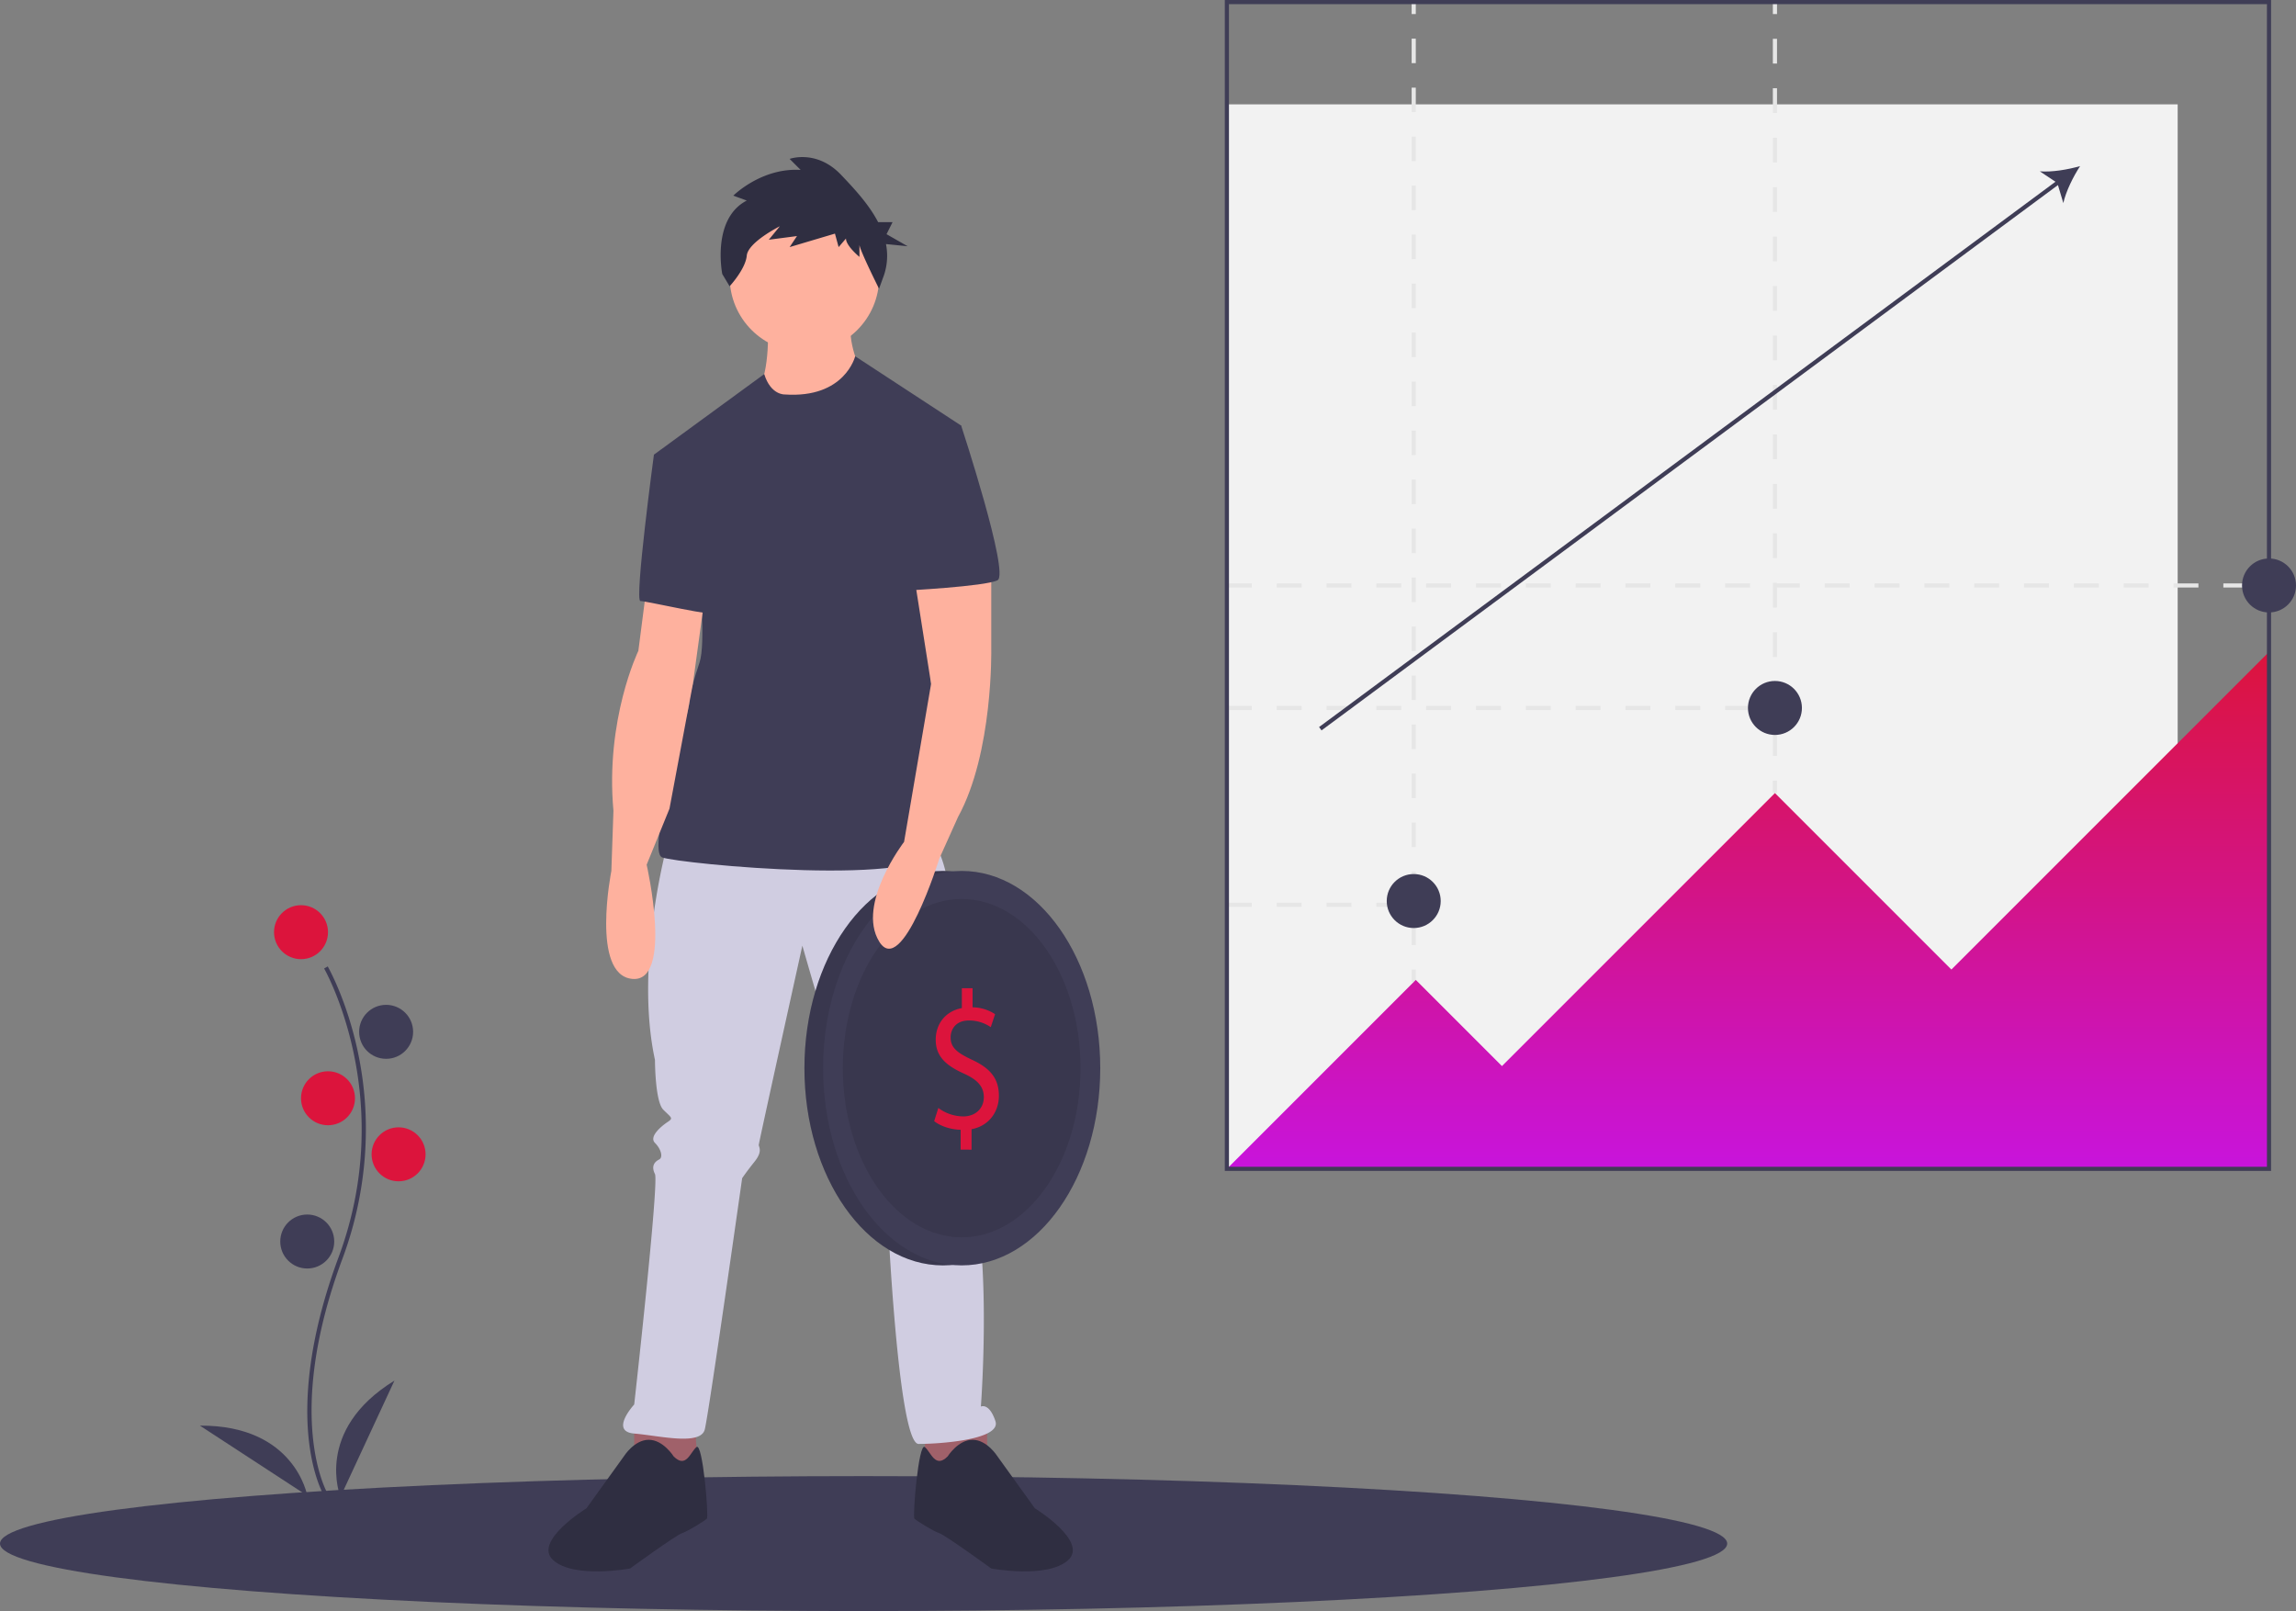 <svg id="undraw_invest_88iw" xmlns="http://www.w3.org/2000/svg" xmlns:xlink="http://www.w3.org/1999/xlink" width="1106" height="776" viewBox="0 0 1106 776">
  <rect x="0" y="0" width="1106" height="776" fill="#808080" stroke="none"/>
  <defs>
    <linearGradient id="linear-gradient" x1="0.5" x2="0.5" y2="1" gradientUnits="objectBoundingBox">
      <stop offset="0" stop-color="#dc143c"/>
      <stop offset="1" stop-color="#c814dc"/>
    </linearGradient>
  </defs>
  <ellipse id="Ellipse_1" data-name="Ellipse 1" cx="416" cy="32.5" rx="416" ry="32.5" transform="translate(0 711)" fill="#3f3d56"/>
  <path id="Path_1" data-name="Path 1" d="M403.146,882.521c-.229-.375-5.641-9.41-7.517-28.172-1.721-17.213-.614-46.227,14.433-86.7,28.506-76.671-6.569-138.533-6.928-139.149l1.73-1c.091.156,9.142,15.929,14.488,41.044a179.061,179.061,0,0,1-7.416,99.807c-28.457,76.54-7.3,112.773-7.084,113.131Z" transform="translate(-247 -162)" fill="#3f3d56"/>
  <circle id="Ellipse_2" data-name="Ellipse 2" cx="13" cy="13" r="13" transform="translate(132 436)" fill="#dc143c"/>
  <circle id="Ellipse_3" data-name="Ellipse 3" cx="13" cy="13" r="13" transform="translate(173 484)" fill="#3f3d56"/>
  <circle id="Ellipse_4" data-name="Ellipse 4" cx="13" cy="13" r="13" transform="translate(145 516)" fill="#dc143c"/>
  <circle id="Ellipse_5" data-name="Ellipse 5" cx="13" cy="13" r="13" transform="translate(179 543)" fill="#dc143c"/>
  <circle id="Ellipse_6" data-name="Ellipse 6" cx="13" cy="13" r="13" transform="translate(135 585)" fill="#3f3d56"/>
  <path id="Path_2" data-name="Path 2" d="M411,883s-13-32,26-56Z" transform="translate(-247 -162)" fill="#3f3d56"/>
  <path id="Path_3" data-name="Path 3" d="M395.012,882.42S389.1,848.391,343.3,848.682Z" transform="translate(-247 -162)" fill="#3f3d56"/>
  <path id="Path_4" data-name="Path 4" d="M617,317s1,26-5,32,30,27,30,27l21-33s-8-14-6-26Z" transform="translate(-247 -162)" fill="#feb19e"/>
  <path id="Path_5" data-name="Path 5" d="M305.5,683.5v25l31,2-2-27Z" fill="#a0616a"/>
  <path id="Path_6" data-name="Path 6" d="M475.5,683.5v25l-31,2,2-27Z" fill="#a0616a"/>
  <path id="Path_7" data-name="Path 7" d="M568.5,568.5s-16,58-6,104c0,0,0,20,4,24s5,4,2,6-9,7-6,10,4,7,2,8-4,3-2,7-10,111-10,111-12,13,0,14,32,6,34-2,18-121,18-121,2-3,6-8,2-7,2-8,21-96,21-96,31,108,34,110,4,2,4,5-2,5,0,8a51.95,51.95,0,0,1,3,5s5,112,15,112,40-2,37-11-7-7-7-7,7-92-10-119v-22c0-2,1-3,0-5s3-121-16-128S568.5,568.5,568.5,568.5Z" transform="translate(-247 -162)" fill="#d0cde1"/>
  <path id="Path_8" data-name="Path 8" d="M571.5,863.5s-5-8-12-8-12,8-12,8l-18,25s-26,16-16,25,37,4,37,4,22-16,25-17,11-6,12-7-2-37-5-34.5S577.5,869.5,571.5,863.5Z" transform="translate(-247 -162)" fill="#2f2e41"/>
  <path id="Path_9" data-name="Path 9" d="M703.5,863.5s5-8,12-8,12,8,12,8l18,25s26,16,16,25-37,4-37,4-22-16-25-17-11-6-12-7,2-37,5-34.5S697.5,869.5,703.5,863.5Z" transform="translate(-247 -162)" fill="#2f2e41"/>
  <circle id="Ellipse_7" data-name="Ellipse 7" cx="36" cy="36" r="36" transform="translate(351.5 97.5)" fill="#feb19e"/>
  <path id="Path_10" data-name="Path 10" d="M625,352s-6.728.371-9.864-9.815L562,381l22,59s3,32,0,41-5,16-5,20-21,71-13,74,130,15,133-5-10-152-10-152l21-51-51.055-33.4S654,354,625,352Z" transform="translate(-247 -162)" fill="#3f3d56"/>
  <path id="Path_11" data-name="Path 11" d="M558.5,444.5l-4,31s-16,33-12,77l-1,29s-10,50,10,52,7-55,7-55l11-27,11.26-60.062L586.5,449.5Z" transform="translate(-247 -162)" fill="#feb19e"/>
  <path id="Path_12" data-name="Path 12" d="M576.5,379.5,562,381s-9.5,70.5-6.5,70.5,37,8,38,6S576.5,379.5,576.5,379.5Z" transform="translate(-247 -162)" fill="#3f3d56"/>
  <path id="Path_13" data-name="Path 13" d="M606.724,258.6l-6.49-2.36s13.569-13.569,32.448-12.389l-5.31-5.31s12.979-4.72,24.778,7.669c6.2,6.513,13.379,14.168,17.853,22.792h6.95l-2.9,5.8,10.152,5.8-10.42-1.042a29.275,29.275,0,0,1-.986,15.025l-2.36,6.49S661,282.2,661,279.836v5.9s-6.49-5.31-6.49-8.849l-3.54,4.13-1.77-6.49-21.829,6.49,3.54-5.31-13.569,1.77,5.31-6.49s-15.339,7.669-15.929,14.159-8.259,14.749-8.259,14.749l-3.54-5.9S589.615,267.447,606.724,258.6Z" transform="translate(-247 -162)" fill="#2f2e41"/>
  <ellipse id="Ellipse_8" data-name="Ellipse 8" cx="66.75" cy="95" rx="66.75" ry="95" transform="translate(387.5 419.5)" fill="#3f3d56"/>
  <ellipse id="Ellipse_9" data-name="Ellipse 9" cx="66.75" cy="95" rx="66.75" ry="95" transform="translate(387.5 419.5)" opacity="0.1"/>
  <ellipse id="Ellipse_10" data-name="Ellipse 10" cx="66.75" cy="95" rx="66.75" ry="95" transform="translate(396.5 419.5)" fill="#3f3d56"/>
  <ellipse id="Ellipse_11" data-name="Ellipse 11" cx="57.25" cy="81.479" rx="57.25" ry="81.479" transform="translate(406 433.021)" opacity="0.1"/>
  <path id="Path_14" data-name="Path 14" d="M709.754,715.748v-9.565c-4.835-.094-9.837-1.8-12.754-4.167l2-6.345a20.388,20.388,0,0,0,12,4.072c5.919,0,9.92-3.883,9.92-9.28,0-5.209-3.251-8.428-9.42-11.269-8.5-3.788-13.755-8.144-13.755-16.383,0-7.86,4.918-13.826,12.588-15.247V638h5.168v9.186a20.282,20.282,0,0,1,10.837,3.314l-2.084,6.25a18.421,18.421,0,0,0-10.5-3.22c-6.419,0-8.836,4.356-8.836,8.144,0,4.924,3.084,7.386,10.337,10.8,8.586,3.977,12.921,8.9,12.921,17.33,0,7.481-4.585,14.489-13.171,16.1v9.849Z" transform="translate(-247 -162)" fill="#dc143c"/>
  <path id="Path_15" data-name="Path 15" d="M724.5,433.5v41s1,50-16,81l-9,20s-18,58-29,40,12-48,12-48l13.016-76.12L687.5,440.5Z" transform="translate(-247 -162)" fill="#feb19e"/>
  <path id="Path_16" data-name="Path 16" d="M690.5,364.5,710,367s23.5,71.5,17.5,74.5-45,5-45,5Z" transform="translate(-247 -162)" fill="#3f3d56"/>
  <rect id="Rectangle_1" data-name="Rectangle 1" width="458" height="512.741" transform="translate(591 50.259)" fill="#f2f2f2"/>
  <path id="Path_17" data-name="Path 17" d="M922,598.814H910v-2h12Zm-24,0H886v-2h12Zm-24,0H862v-2h12Zm-24,0H838v-2h12Z" transform="translate(-247 -162)" fill="#e6e6e6"/>
  <path id="Path_18" data-name="Path 18" d="M1090,504h-12v-2h12Zm-24,0h-12v-2h12Zm-24,0h-12v-2h12Zm-24,0h-12v-2h12Zm-24,0H982v-2h12Zm-24,0H958v-2h12Zm-24,0H934v-2h12Zm-24,0H910v-2h12Zm-24,0H886v-2h12Zm-24,0H862v-2h12Zm-24,0H838v-2h12Z" transform="translate(-247 -162)" fill="#e6e6e6"/>
  <path id="Path_19" data-name="Path 19" d="M1330,445h-12v-2h12Zm-24,0h-12v-2h12Zm-24,0h-12v-2h12Zm-24,0h-12v-2h12Zm-24,0h-12v-2h12Zm-24,0h-12v-2h12Zm-24,0h-12v-2h12Zm-24,0h-12v-2h12Zm-24,0h-12v-2h12Zm-24,0h-12v-2h12Zm-24,0h-12v-2h12Zm-24,0h-12v-2h12Zm-24,0h-12v-2h12Zm-24,0h-12v-2h12Zm-24,0H982v-2h12Zm-24,0H958v-2h12Zm-24,0H934v-2h12Zm-24,0H910v-2h12Zm-24,0H886v-2h12Zm-24,0H862v-2h12Zm-24,0H838v-2h12Z" transform="translate(-247 -162)" fill="#e6e6e6"/>
  <rect id="Rectangle_2" data-name="Rectangle 2" width="2" height="6" transform="translate(680 0.776)" fill="#e6e6e6"/>
  <path id="Path_20" data-name="Path 20" d="M929,617.2h-2V605.4h2Zm0-23.6h-2V581.8h2Zm0-23.6h-2V558.2h2Zm0-23.6h-2v-11.8h2Zm0-23.6h-2v-11.8h2Zm0-23.6h-2v-11.8h2Zm0-23.6h-2v-11.8h2Zm0-23.6h-2v-11.8h2Zm0-23.6h-2v-11.8h2Zm0-23.6h-2v-11.8h2Zm0-23.6h-2v-11.8h2Zm0-23.6h-2v-11.8h2Zm0-23.6h-2v-11.8h2Zm0-23.6h-2v-11.8h2Zm0-23.6h-2v-11.8h2Zm0-23.6h-2v-11.8h2Zm0-23.6h-2v-11.8h2Zm0-23.6h-2v-11.8h2Zm0-23.6h-2v-11.8h2Z" transform="translate(-247 -162)" fill="#e6e6e6"/>
  <rect id="Rectangle_3" data-name="Rectangle 3" width="2" height="6" transform="translate(680 467)" fill="#e6e6e6"/>
  <rect id="Rectangle_4" data-name="Rectangle 4" width="2" height="6" transform="translate(854 0.776)" fill="#e6e6e6"/>
  <path id="Path_21" data-name="Path 21" d="M1103,526.09h-2V514.179h2Zm0-23.821h-2V490.358h2Zm0-23.821h-2v-11.91h2Zm0-23.82h-2V442.716h2Zm0-23.821h-2V418.9h2Zm0-23.821h-2V395.074h2Zm0-23.821h-2V371.253h2Zm0-23.821h-2v-11.91h2Zm0-23.821h-2V323.611h2Zm0-23.821h-2v-11.91h2Zm0-23.821h-2V275.97h2Zm0-23.821h-2v-11.91h2Zm0-23.821h-2v-11.91h2Zm0-23.821h-2V204.507h2Zm0-23.821h-2V180.686h2Z" transform="translate(-247 -162)" fill="#e6e6e6"/>
  <rect id="Rectangle_5" data-name="Rectangle 5" width="2" height="6" transform="translate(854 376)" fill="#e6e6e6"/>
  <path id="Path_22" data-name="Path 22" d="M591,563l91-91,41.5,41.5L855,382l85,85,153-153V563Z" fill="url(#linear-gradient)"/>
  <path id="Path_23" data-name="Path 23" d="M1341,726H837V162h504Zm-502-2h500V164H839Z" transform="translate(-247 -162)" fill="#3f3d56"/>
  <circle id="Ellipse_12" data-name="Ellipse 12" cx="13" cy="13" r="13" transform="translate(668 421)" fill="#3f3d56"/>
  <circle id="Ellipse_13" data-name="Ellipse 13" cx="13" cy="13" r="13" transform="translate(842 328)" fill="#3f3d56"/>
  <circle id="Ellipse_14" data-name="Ellipse 14" cx="13" cy="13" r="13" transform="translate(1080 269)" fill="#3f3d56"/>
  <path id="Path_24" data-name="Path 24" d="M1249,242c-5.817,1.688-13.621,2.991-19.4,2.53l7.538,5.007L882.405,512.2l1.189,1.607L1238.33,251.144l2.591,8.673C1242.17,254.157,1245.69,247.073,1249,242Z" transform="translate(-247 -162)" fill="#3f3d56"/>
</svg>
